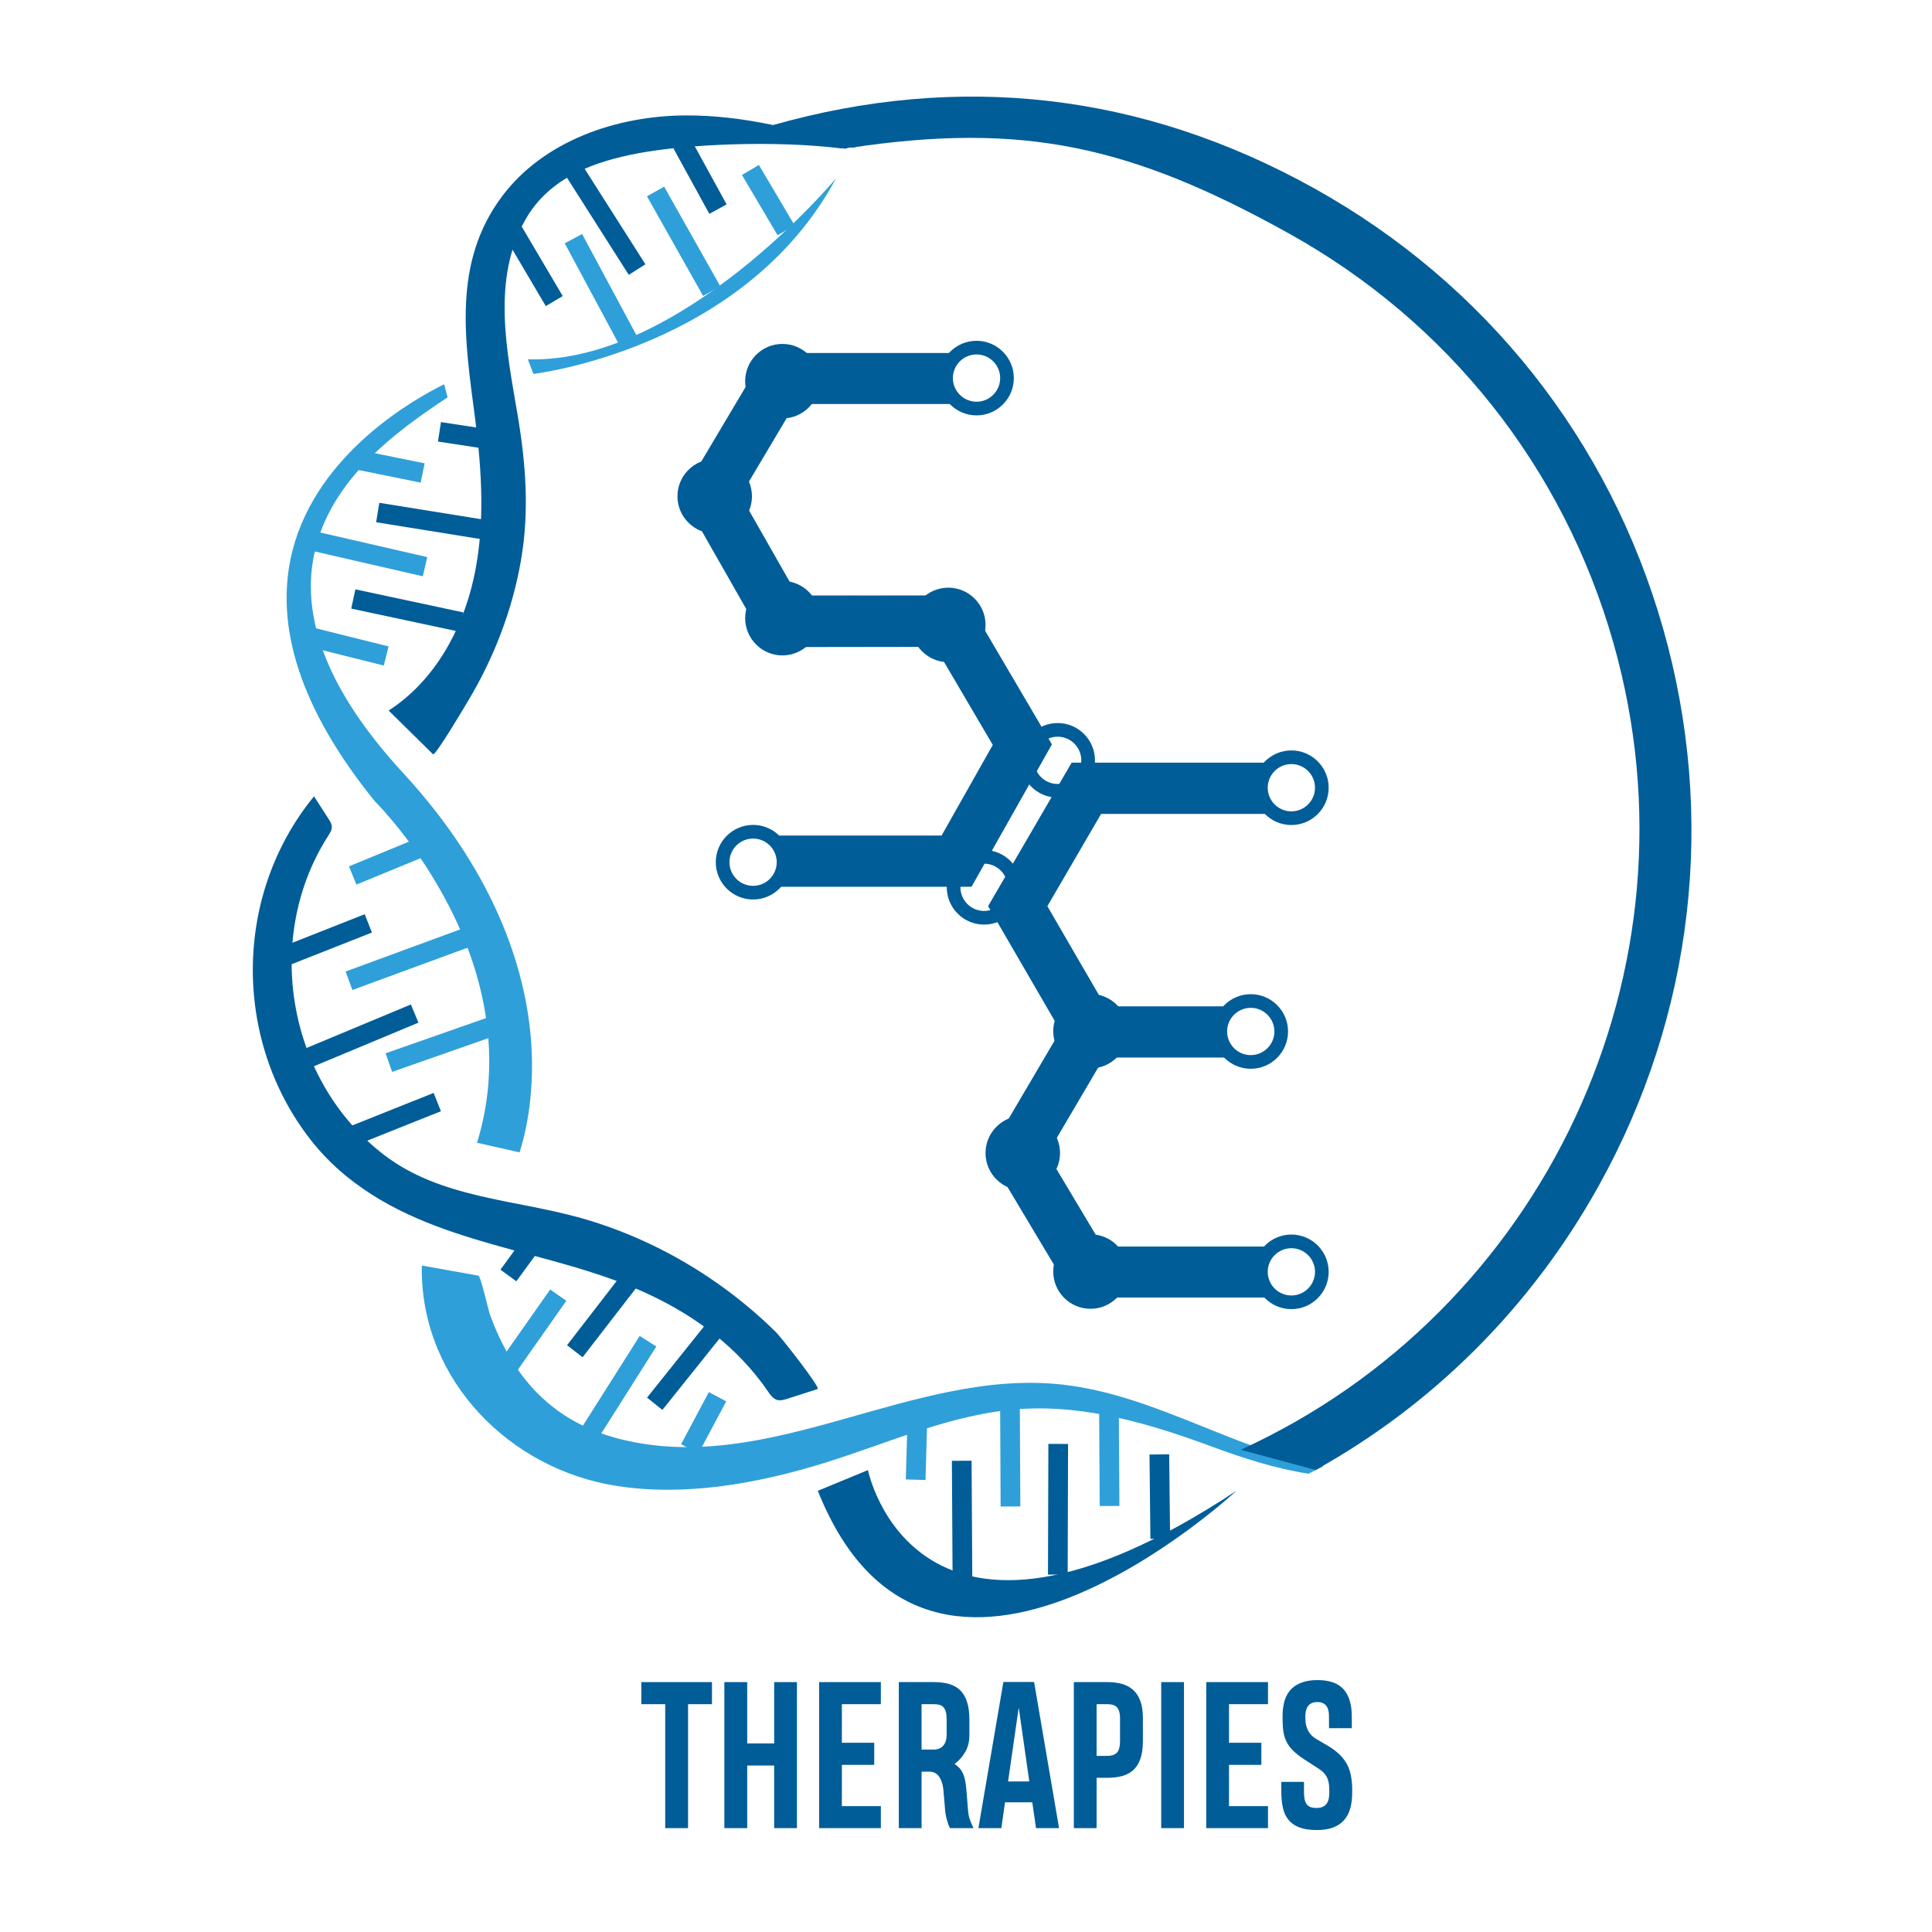 <?xml version="1.0" encoding="utf-8"?>
<!-- Generator: Adobe Illustrator 16.0.3, SVG Export Plug-In . SVG Version: 6.00 Build 0)  -->
<!DOCTYPE svg PUBLIC "-//W3C//DTD SVG 1.1//EN" "http://www.w3.org/Graphics/SVG/1.1/DTD/svg11.dtd">
<svg version="1.1" id="Layer_1" xmlns="http://www.w3.org/2000/svg" xmlns:xlink="http://www.w3.org/1999/xlink" x="0px" y="0px"
	 width="2000px" height="2000px" viewBox="0 0 2000 2000" enable-background="new 0 0 2000 2000" xml:space="preserve">
<g>
	<defs>
		<rect id="SVGID_1_" width="2000" height="2000"/>
	</defs>
	<clipPath id="SVGID_2_">
		<use xlink:href="#SVGID_1_"  overflow="visible"/>
	</clipPath>
	<g clip-path="url(#SVGID_2_)">
		<defs>
			<rect id="SVGID_3_" width="2000" height="2000"/>
		</defs>
		<clipPath id="SVGID_4_">
			<use xlink:href="#SVGID_3_"  overflow="visible"/>
		</clipPath>
		<path clip-path="url(#SVGID_4_)" fill="#005D98" d="M1399.779,1855.799c0,6.229-0.696,11.745-2.088,16.549
			c-1.392,4.805-3.578,8.846-6.561,12.126c-2.981,3.28-6.775,5.764-11.38,7.454c-4.606,1.688-10.122,2.534-16.549,2.534
			c-7.156,0-13.104-0.878-17.841-2.635c-4.738-1.754-8.517-4.322-11.33-7.701c-2.818-3.379-4.789-7.521-5.914-12.425
			c-1.128-4.902-1.689-10.501-1.689-16.798v-10.336h23.455v10.138c0,2.783,0.182,5.235,0.547,7.355
			c0.363,2.122,1.027,3.893,1.989,5.317c0.959,1.426,2.285,2.484,3.976,3.181c1.689,0.695,3.858,1.043,6.51,1.043
			c2.584,0,4.721-0.396,6.41-1.193c1.689-0.794,3.032-1.888,4.025-3.278c0.994-1.393,1.706-3.064,2.137-5.02
			s0.646-4.091,0.646-6.411v-1.192c0-2.849-0.149-5.417-0.447-7.703s-0.861-4.356-1.689-6.211c-0.828-1.856-1.954-3.563-3.379-5.12
			c-1.426-1.556-3.266-3.064-5.517-4.523l-14.313-9.241c-4.971-3.246-8.962-6.346-11.977-9.294
			c-3.016-2.948-5.336-6.046-6.959-9.293c-1.624-3.246-2.716-6.774-3.278-10.586c-0.564-3.81-0.846-8.199-0.846-13.17v-2.683
			c0-12.987,3.098-22.478,9.294-28.476c6.193-5.997,15.157-8.996,26.886-8.996c12.19,0,21.152,3.147,26.886,9.441
			c5.729,6.296,8.598,15.771,8.598,28.428v11.928h-23.557l-0.1-13.219c0-2.055-0.232-3.927-0.696-5.617
			c-0.463-1.688-1.158-3.146-2.086-4.373c-0.93-1.226-2.172-2.169-3.729-2.833c-1.557-0.661-3.429-0.993-5.615-0.993
			c-2.32,0-4.273,0.382-5.864,1.142c-1.591,0.763-2.866,1.839-3.826,3.23c-0.961,1.392-1.657,3.05-2.087,4.971
			c-0.433,1.922-0.614,4.009-0.547,6.261l0.099,2.883c0.065,3.91,1.01,7.621,2.833,11.132c1.822,3.513,4.555,6.33,8.2,8.449
			l12.821,7.554c4.704,2.849,8.613,5.813,11.729,8.895c3.114,3.082,5.599,6.378,7.454,9.892c1.854,3.512,3.181,7.289,3.976,11.33
			c0.795,4.042,1.26,8.415,1.393,13.12V1855.799z"/>
		<polygon clip-path="url(#SVGID_4_)" fill="#005D98" points="1248.702,1892.475 1248.702,1741.299 1312.611,1741.299 
			1312.611,1764.158 1272.258,1764.158 1272.258,1804.114 1305.753,1804.114 1305.753,1826.976 1272.258,1826.976 
			1272.258,1869.714 1312.611,1869.714 1312.611,1892.475 		"/>
		<rect x="1202.087" y="1741.299" clip-path="url(#SVGID_4_)" fill="#005D98" width="23.556" height="151.176"/>
		<path clip-path="url(#SVGID_4_)" fill="#005D98" d="M1183.103,1802.524c0,7.29-0.862,13.368-2.584,18.238
			c-1.724,4.87-4.192,8.765-7.405,11.679c-3.214,2.917-7.124,4.969-11.727,6.162c-4.607,1.193-9.791,1.789-15.557,1.789h-10.635
			v52.082h-23.556v-151.176h34.688c5.566,0,10.602,0.631,15.108,1.888c4.505,1.26,8.364,3.331,11.579,6.212
			c3.213,2.883,5.697,6.677,7.454,11.381c1.756,4.705,2.634,10.536,2.634,17.493V1802.524z M1159.447,1778.272
			c0-4.638-0.962-8.15-2.883-10.536c-1.922-2.385-5.301-3.578-10.137-3.578h-11.232v53.573h10.337c5.102,0,8.697-1.159,10.783-3.479
			c2.088-2.318,3.132-6.227,3.132-11.728V1778.272z"/>
		<path clip-path="url(#SVGID_4_)" fill="#005D98" d="M1038.686,1741.198h31.807l25.841,151.275h-23.854l-3.876-26.735h-28.227
			l-3.777,26.735h-23.755L1038.686,1741.198z M1043.556,1844.17h21.966l-10.933-76.532L1043.556,1844.17z"/>
		<path clip-path="url(#SVGID_4_)" fill="#005D98" d="M930.447,1892.474v-151.175h36.378c6.227,0,11.644,0.713,16.25,2.137
			c4.605,1.427,8.415,3.712,11.431,6.858c3.015,3.148,5.268,7.173,6.759,12.076c1.491,4.904,2.236,10.834,2.236,17.791v16.3
			c0,6.429-1.426,12.126-4.274,17.095c-2.85,4.971-6.527,9.112-11.033,12.426c1.988,1.392,3.679,2.85,5.069,4.373
			c1.391,1.524,2.567,3.313,3.529,5.366c0.96,2.056,1.722,4.491,2.286,7.306c0.562,2.816,1.01,6.213,1.342,10.188l1.69,20.872
			c0.33,4.11,1.075,7.621,2.235,10.536c1.159,2.917,2.303,5.534,3.43,7.852h-24.451c-0.265-0.528-0.63-1.374-1.094-2.533
			s-0.944-2.534-1.44-4.124c-0.497-1.592-0.962-3.331-1.392-5.22c-0.431-1.888-0.745-3.826-0.944-5.813l-1.789-21.071
			c-0.332-3.777-0.978-6.94-1.938-9.492c-0.962-2.55-2.105-4.588-3.43-6.112c-1.325-1.523-2.799-2.601-4.422-3.231
			c-1.625-0.628-3.23-0.91-4.821-0.845h-8.05v58.442H930.447z M979.945,1779.863c0-3.182-0.283-5.781-0.845-7.802
			c-0.563-2.021-1.409-3.628-2.534-4.821c-1.128-1.193-2.502-2.004-4.125-2.436c-1.624-0.43-3.529-0.646-5.715-0.646h-12.722v47.012
			h12.522c2.253,0,4.225-0.38,5.915-1.142c1.689-0.762,3.081-1.806,4.174-3.132c1.094-1.325,1.922-2.883,2.485-4.671
			c0.562-1.789,0.845-3.711,0.845-5.766V1779.863z"/>
		<polygon clip-path="url(#SVGID_4_)" fill="#005D98" points="847.952,1892.475 847.952,1741.299 911.86,1741.299 911.86,1764.158 
			871.507,1764.158 871.507,1804.114 905.002,1804.114 905.002,1826.976 871.507,1826.976 871.507,1869.714 911.86,1869.714 
			911.86,1892.475 		"/>
		<polygon clip-path="url(#SVGID_4_)" fill="#005D98" points="749.851,1892.475 749.851,1741.299 773.506,1741.299 
			773.506,1804.811 801.435,1804.811 801.435,1741.299 824.991,1741.299 824.991,1892.475 801.435,1892.475 801.435,1827.671 
			773.506,1827.671 773.506,1892.475 		"/>
		<polygon clip-path="url(#SVGID_4_)" fill="#005D98" points="712.28,1764.159 712.28,1892.475 688.625,1892.475 688.625,1764.159 
			663.876,1764.159 663.876,1741.299 737.029,1741.299 737.029,1764.159 		"/>
		<path clip-path="url(#SVGID_4_)" fill="#005D98" d="M874.997,153.912c1.863-0.619,3.799-1.081,5.825-1.192
			c1.762-0.096,3.532-0.14,5.305-0.143c-57.503-18.055-116.159-33.337-176.187-33.092c-71.752,0.293-146.981,26.231-190.089,83.588
			c-51.873,69.024-38.516,149.79-28.185,228.982c7.213,55.276,10.772,111.933-1.233,166.369
			c-12.005,54.437-41.246,106.926-88.095,137.136c15.308,15.085,30.615,30.169,45.924,45.253
			c2.267,2.235,33.212-50.114,35.977-54.709c26.825-44.566,45.915-93.913,54.917-145.19c9.065-51.628,5.174-101.431-3.551-152.706
			c-11.22-65.924-26.717-140.021,8.689-201.536c24.635-42.804,70.378-59.391,116.486-68.031c51.29-9.613,142.249-13.346,209.61-5.07
			C871.918,153.526,873.462,153.682,874.997,153.912"/>
		<path clip-path="url(#SVGID_4_)" fill="#2F9FD9" d="M493.798,1182.973c23.967-77.372,13.825-162.222-29.53-246.015
			c-32.564-62.948-72.143-103.438-76.496-107.794c-76.086-94.03-104.715-181.1-85.081-258.785
			c25.591-101.266,126.895-157.757,157.11-172.591l3.559,13.526c-49.562,33.033-129.813,87.729-140.437,176.442
			c-7.736,64.62,23.943,136.001,94.164,212.16c101.406,109.986,128.205,212.703,132.824,279.508
			c3.946,56.992-7.116,98.309-12.089,113.52L493.798,1182.973z"/>
		<path clip-path="url(#SVGID_4_)" fill="#005D98" d="M809.47,1449.442c-1.615,0.237-3.232,0.245-4.81-0.178
			c-4.341-1.166-7.164-5.216-9.704-8.924c-30.919-45.138-74.572-77.727-123.781-100.663
			c-101.706-47.402-222.648-48.819-312.425-121.883c-13.916-11.325-26.556-24.186-37.569-38.354
			c-80.467-103.52-79.358-253.464,3.896-355.093c5.038,7.831,10.074,15.662,15.11,23.492c1.601,2.49,3.255,5.146,3.328,8.105
			c0.082,3.332-1.849,6.335-3.652,9.139c-67.816,105.487-42.514,253.969,57.988,330.684
			c58.557,44.696,134.887,45.819,203.175,65.032c50.456,14.196,98.319,37.292,141.202,67.389
			c21.832,15.322,42.47,32.455,61.4,51.251c5.02,4.985,46.285,57.389,42.781,58.511c-10.484,3.357-20.968,6.716-31.451,10.073
			C813.172,1448.597,811.323,1449.171,809.47,1449.442"/>
		<path clip-path="url(#SVGID_4_)" fill="#005D98" d="M846.607,1543.269l51.906-21.439c0,0,48.522,241.477,381.398,21.439
			C1279.911,1543.269,963.96,1837.78,846.607,1543.269"/>
		<path clip-path="url(#SVGID_4_)" fill="#2F9FD9" d="M865.414,184.678c0,0-159.856,191.828-318.961,187.314l5.732,15.078
			C552.185,387.07,770.251,361.837,865.414,184.678"/>
		<path clip-path="url(#SVGID_4_)" fill="#2F9FD9" d="M1369.936,1517.991c-33.604-6.552-66.653-18.187-98.588-30.757
			c-55.984-22.036-111.82-47.341-171.625-53.924c-156.007-17.17-302.075,95.642-457.897,56.376
			c-69.747-17.577-111.194-63.806-134.789-129.366c-1.511-4.2-9.457-39.232-11.736-39.722c-0.009-0.002-58.678-10.533-58.678-10.533
			v5.268c0.607,114.688,91.737,205.803,201.777,222.9c71.851,11.164,147.213-2.729,215.984-24.099
			c66.35-20.619,131.074-50.68,201.272-55.477c68.864-4.705,136.157,15.66,200.007,39.261
			c31.732,11.729,65.068,22.481,98.908,27.656C1359.645,1522.947,1364.759,1520.397,1369.936,1517.991"/>
		<path clip-path="url(#SVGID_4_)" fill="#005D98" d="M1284.331,1500.776c312.034-142.172,482.46-495.709,385.819-835.366
			c-51.596-181.343-170.726-331.739-335.438-423.484c-164.714-91.744-276.464-115.461-453.236-89.118l-82.538-22.99
			c195.098-55.513,384.622-33.389,561.835,65.318c177.209,98.708,305.381,260.514,360.892,455.617
			c55.512,195.104,31.723,400.147-66.984,577.359c-69.658,125.062-170.744,225.697-292.78,293.609"/>
		
			<rect x="685.886" y="172.293" transform="matrix(0.481 0.877 -0.877 0.481 536.255 -540.531)" clip-path="url(#SVGID_4_)" fill="#005D98" width="77.208" height="20.388"/>
		
			<rect x="561.564" y="214.796" transform="matrix(0.537 0.844 -0.844 0.537 479.368 -423.352)" clip-path="url(#SVGID_4_)" fill="#005D98" width="127.516" height="20.386"/>
		
			<rect x="507.923" y="264.07" transform="matrix(0.508 0.861 -0.861 0.508 507.512 -340.174)" clip-path="url(#SVGID_4_)" fill="#005D98" width="87.344" height="20.388"/>
		
			<rect x="454.621" y="440.544" transform="matrix(0.989 0.151 -0.151 0.989 73.382 -67.4)" clip-path="url(#SVGID_4_)" fill="#005D98" width="54.026" height="20.388"/>
		
			<rect x="390.232" y="529.993" transform="matrix(0.987 0.159 -0.159 0.987 91.747 -64.648)" clip-path="url(#SVGID_4_)" fill="#005D98" width="118.109" height="20.389"/>
		
			<rect x="364.171" y="621.869" transform="matrix(0.978 0.209 -0.209 0.978 141.694 -74.212)" clip-path="url(#SVGID_4_)" fill="#005D98" width="114.303" height="20.386"/>
		
			<rect x="328.131" y="926.914" transform="matrix(0.367 0.93 -0.93 0.367 1119.146 301.052)" clip-path="url(#SVGID_4_)" fill="#005D98" width="20.385" height="92.197"/>
		
			<rect x="362.337" y="1011.349" transform="matrix(0.385 0.923 -0.923 0.385 1219.294 316.014)" clip-path="url(#SVGID_4_)" fill="#005D98" width="20.385" height="123.081"/>
		
			<rect x="398.061" y="1110.318" transform="matrix(0.371 0.929 -0.929 0.371 1332.694 349.663)" clip-path="url(#SVGID_4_)" fill="#005D98" width="20.387" height="96.394"/>
		
			<rect x="526.848" y="1288.676" transform="matrix(0.808 0.59 -0.59 0.808 873.006 -65.565)" clip-path="url(#SVGID_4_)" fill="#005D98" width="20.387" height="34.457"/>
		
			<rect x="614.24" y="1313.605" transform="matrix(0.791 0.611 -0.611 0.791 962.402 -97.731)" clip-path="url(#SVGID_4_)" fill="#005D98" width="20.385" height="95.998"/>
		
			<rect x="699.688" y="1362.735" transform="matrix(0.781 0.625 -0.625 0.781 1038.273 -133.795)" clip-path="url(#SVGID_4_)" fill="#005D98" width="20.386" height="101.156"/>
		
			<rect x="935.624" y="1562.855" transform="matrix(0.006 1 -1 0.006 2563.017 567.118)" clip-path="url(#SVGID_4_)" fill="#005D98" width="121.119" height="20.387"/>
		
			<rect x="1085.485" y="1494.437" transform="matrix(1 0.003 -0.003 1 4.269 -2.986)" clip-path="url(#SVGID_4_)" fill="#005D98" width="20.388" height="135.317"/>
		
			<rect x="1157.219" y="1539.16" transform="matrix(0.011 1 -1 0.011 2736.769 331.358)" clip-path="url(#SVGID_4_)" fill="#005D98" width="87.271" height="20.389"/>
		
			<rect x="759.298" y="196.72" transform="matrix(0.509 0.861 -0.861 0.509 568.509 -583.125)" clip-path="url(#SVGID_4_)" fill="#2F9FD9" width="72.493" height="20.385"/>
		
			<rect x="648.815" y="239.633" transform="matrix(0.491 0.871 -0.871 0.491 577.663 -489.555)" clip-path="url(#SVGID_4_)" fill="#2F9FD9" width="118.362" height="20.388"/>
		
			<rect x="562.529" y="289.41" transform="matrix(0.473 0.881 -0.881 0.473 591.479 -390.242)" clip-path="url(#SVGID_4_)" fill="#2F9FD9" width="119.233" height="20.387"/>
		
			<rect x="370.124" y="472.767" transform="matrix(0.98 0.199 -0.199 0.98 104.357 -70.845)" clip-path="url(#SVGID_4_)" fill="#2F9FD9" width="67.94" height="20.385"/>
		
			<rect x="325.383" y="563.283" transform="matrix(0.975 0.224 -0.224 0.975 138.303 -71.321)" clip-path="url(#SVGID_4_)" fill="#2F9FD9" width="115.784" height="20.387"/>
		
			<rect x="321.579" y="659.584" transform="matrix(0.97 0.242 -0.242 0.97 173.215 -67.585)" clip-path="url(#SVGID_4_)" fill="#2F9FD9" width="79.093" height="20.387"/>
		
			<rect x="389.908" y="853.524" transform="matrix(0.381 0.925 -0.925 0.381 1072.153 182.173)" clip-path="url(#SVGID_4_)" fill="#2F9FD9" width="20.388" height="75.647"/>
		
			<rect x="414.552" y="925.085" transform="matrix(0.345 0.939 -0.939 0.345 1209.274 251.027)" clip-path="url(#SVGID_4_)" fill="#2F9FD9" width="20.385" height="134.053"/>
		
			<rect x="446.711" y="1023.873" transform="matrix(0.331 0.944 -0.944 0.331 1325.655 291.964)" clip-path="url(#SVGID_4_)" fill="#2F9FD9" width="20.386" height="114.2"/>
		
			<rect x="538.392" y="1331.681" transform="matrix(0.818 0.575 -0.575 0.818 894.888 -64.024)" clip-path="url(#SVGID_4_)" fill="#2F9FD9" width="20.389" height="100.021"/>
		
			<rect x="628.1" y="1378.852" transform="matrix(0.845 0.535 -0.535 0.845 869.148 -118.195)" clip-path="url(#SVGID_4_)" fill="#2F9FD9" width="20.387" height="120.21"/>
		
			<rect x="718.09" y="1443.261" transform="matrix(0.882 0.47 -0.47 0.882 778.768 -169.342)" clip-path="url(#SVGID_4_)" fill="#2F9FD9" width="20.386" height="61.186"/>
		
			<rect x="937.562" y="1473.842" transform="matrix(1 0.029 -0.029 1 44.529 -27.179)" clip-path="url(#SVGID_4_)" fill="#2F9FD9" width="20.389" height="57.657"/>
		
			<rect x="990.915" y="1494.492" transform="matrix(0.005 1 -1 0.005 2545.227 451.054)" clip-path="url(#SVGID_4_)" fill="#2F9FD9" width="110.022" height="20.388"/>
		
			<rect x="1098.961" y="1499.289" transform="matrix(0.006 1 -1 0.006 2650.915 352.791)" clip-path="url(#SVGID_4_)" fill="#2F9FD9" width="98.171" height="20.387"/>
		<path clip-path="url(#SVGID_4_)" fill="#005D98" d="M1010.895,430.008c-21.292,0-38.613-17.321-38.613-38.613
			c0-21.29,17.322-38.612,38.613-38.612c21.289,0,38.612,17.322,38.612,38.612C1049.507,412.688,1032.184,430.008,1010.895,430.008
			 M1010.895,366.926c-13.494,0-24.47,10.977-24.47,24.469c0,13.493,10.976,24.47,24.47,24.47c13.492,0,24.469-10.977,24.469-24.47
			C1035.363,377.903,1024.387,366.926,1010.895,366.926"/>
		<path clip-path="url(#SVGID_4_)" fill="#005D98" d="M779.592,931.163c-21.291,0-38.613-17.321-38.613-38.613
			c0-21.29,17.322-38.612,38.613-38.612c21.29,0,38.613,17.322,38.613,38.612C818.205,913.842,800.882,931.163,779.592,931.163
			 M779.592,868.081c-13.493,0-24.469,10.978-24.469,24.469c0,13.493,10.976,24.47,24.469,24.47
			c13.493,0,24.469-10.977,24.469-24.47C804.061,879.059,793.085,868.081,779.592,868.081"/>
		<path clip-path="url(#SVGID_4_)" fill="#005D98" d="M1336.82,1355.218c-21.291,0-38.613-17.321-38.613-38.613
			c0-21.29,17.322-38.612,38.613-38.612s38.613,17.322,38.613,38.612C1375.434,1337.896,1358.111,1355.218,1336.82,1355.218
			 M1336.82,1292.136c-13.493,0-24.469,10.977-24.469,24.469c0,13.493,10.976,24.47,24.469,24.47s24.469-10.977,24.469-24.47
			C1361.289,1303.112,1350.313,1292.136,1336.82,1292.136"/>
		<path clip-path="url(#SVGID_4_)" fill="#005D98" d="M1294.766,1106.393c-21.291,0-38.613-17.321-38.613-38.613
			c0-21.29,17.322-38.612,38.613-38.612s38.612,17.322,38.612,38.612C1333.378,1089.071,1316.057,1106.393,1294.766,1106.393
			 M1294.766,1043.311c-13.493,0-24.47,10.977-24.47,24.469c0,13.493,10.977,24.47,24.47,24.47c13.492,0,24.469-10.977,24.469-24.47
			C1319.234,1054.287,1308.258,1043.311,1294.766,1043.311"/>
		<path clip-path="url(#SVGID_4_)" fill="#005D98" d="M1336.82,854.063c-21.291,0-38.613-17.321-38.613-38.613
			c0-21.29,17.322-38.612,38.613-38.612s38.613,17.322,38.613,38.612C1375.434,836.741,1358.111,854.063,1336.82,854.063
			 M1336.82,790.98c-13.493,0-24.469,10.977-24.469,24.469c0,13.493,10.976,24.47,24.469,24.47s24.469-10.977,24.469-24.47
			C1361.289,801.957,1350.313,790.98,1336.82,790.98"/>
		<path clip-path="url(#SVGID_4_)" fill="#005D98" d="M1094.889,825.709c-21.291,0-38.612-17.321-38.612-38.613
			c0-21.29,17.321-38.612,38.612-38.612c21.29,0,38.613,17.322,38.613,38.612C1133.502,808.388,1116.179,825.709,1094.889,825.709
			 M1094.889,762.627c-13.492,0-24.469,10.977-24.469,24.469c0,13.493,10.977,24.47,24.469,24.47c13.493,0,24.47-10.977,24.47-24.47
			C1119.358,773.604,1108.382,762.627,1094.889,762.627"/>
		<path clip-path="url(#SVGID_4_)" fill="#005D98" d="M1018.711,957.148c-21.292,0-38.613-17.321-38.613-38.613
			c0-21.29,17.322-38.612,38.613-38.612c21.289,0,38.612,17.322,38.612,38.612C1057.323,939.827,1040,957.148,1018.711,957.148
			 M1018.711,894.066c-13.493,0-24.47,10.977-24.47,24.469c0,13.493,10.977,24.47,24.47,24.47c13.492,0,24.469-10.977,24.469-24.47
			C1043.18,905.043,1032.203,894.066,1018.711,894.066"/>
		<path clip-path="url(#SVGID_4_)" fill="#005D98" d="M846.748,394.588c0,20.323-16.476,36.799-36.799,36.799
			c-20.323,0-36.797-16.476-36.797-36.799c0-20.323,16.474-36.798,36.797-36.798C830.272,357.79,846.748,374.265,846.748,394.588"/>
		<path clip-path="url(#SVGID_4_)" fill="#005D98" d="M809.95,433.154c-21.265,0-38.566-17.301-38.566-38.566
			c0-21.265,17.301-38.565,38.566-38.565c21.266,0,38.567,17.301,38.567,38.565C848.517,415.853,831.216,433.154,809.95,433.154
			 M809.95,359.558c-19.315,0-35.03,15.714-35.03,35.03c0,19.316,15.715,35.031,35.03,35.031c19.316,0,35.031-15.715,35.031-35.031
			C844.98,375.272,829.266,359.558,809.95,359.558"/>
		<path clip-path="url(#SVGID_4_)" fill="#005D98" d="M1018.473,646.918c0,20.323-16.477,36.798-36.798,36.798
			c-20.323,0-36.798-16.475-36.798-36.798s16.475-36.799,36.798-36.799C1001.996,610.119,1018.473,626.595,1018.473,646.918"/>
		<path clip-path="url(#SVGID_4_)" fill="#005D98" d="M981.674,685.484c-21.266,0-38.567-17.301-38.567-38.566
			c0-21.266,17.301-38.567,38.567-38.567c21.265,0,38.565,17.301,38.565,38.567C1020.239,668.184,1002.939,685.484,981.674,685.484
			 M981.674,611.888c-19.316,0-35.031,15.714-35.031,35.031c0,19.315,15.715,35.03,35.031,35.03c19.315,0,35.03-15.715,35.03-35.03
			C1016.704,627.602,1000.989,611.888,981.674,611.888"/>
		<path clip-path="url(#SVGID_4_)" fill="#005D98" d="M1165.665,1067.467c0,20.323-16.477,36.8-36.8,36.8
			c-20.322,0-36.797-16.477-36.797-36.8c0-20.322,16.475-36.798,36.797-36.798
			C1149.188,1030.669,1165.665,1047.145,1165.665,1067.467"/>
		<path clip-path="url(#SVGID_4_)" fill="#005D98" d="M1128.866,1106.033c-21.265,0-38.565-17.301-38.565-38.565
			c0-21.266,17.301-38.566,38.565-38.566c21.267,0,38.567,17.301,38.567,38.566
			C1167.434,1088.732,1150.133,1106.033,1128.866,1106.033 M1128.866,1032.438c-19.315,0-35.03,15.714-35.03,35.03
			c0,19.315,15.715,35.03,35.03,35.03c19.316,0,35.031-15.715,35.031-35.03C1163.897,1048.151,1148.183,1032.438,1128.866,1032.438"
			/>
		<path clip-path="url(#SVGID_4_)" fill="#005D98" d="M1095.572,1193.633c0,20.322-16.475,36.798-36.798,36.798
			c-20.322,0-36.797-16.476-36.797-36.798c0-20.323,16.475-36.799,36.797-36.799
			C1079.098,1156.834,1095.572,1173.31,1095.572,1193.633"/>
		<path clip-path="url(#SVGID_4_)" fill="#005D98" d="M1058.774,1232.197c-21.265,0-38.564-17.3-38.564-38.564
			c0-21.266,17.3-38.566,38.564-38.566c21.266,0,38.566,17.301,38.566,38.566C1097.341,1214.897,1080.04,1232.197,1058.774,1232.197
			 M1058.774,1158.603c-19.314,0-35.029,15.714-35.029,35.03c0,19.314,15.715,35.028,35.029,35.028
			c19.315,0,35.03-15.714,35.03-35.028C1093.805,1174.316,1078.09,1158.603,1058.774,1158.603"/>
		<path clip-path="url(#SVGID_4_)" fill="#005D98" d="M1165.665,1316.292c0,20.323-16.477,36.8-36.8,36.8
			c-20.322,0-36.797-16.477-36.797-36.8c0-20.322,16.475-36.798,36.797-36.798
			C1149.188,1279.494,1165.665,1295.97,1165.665,1316.292"/>
		<path clip-path="url(#SVGID_4_)" fill="#005D98" d="M1128.866,1354.858c-21.265,0-38.565-17.3-38.565-38.565
			s17.301-38.566,38.565-38.566c21.267,0,38.567,17.301,38.567,38.566S1150.133,1354.858,1128.866,1354.858 M1128.866,1281.263
			c-19.315,0-35.03,15.715-35.03,35.03s15.715,35.03,35.03,35.03c19.316,0,35.031-15.715,35.031-35.03
			S1148.183,1281.263,1128.866,1281.263"/>
		<path clip-path="url(#SVGID_4_)" fill="#005D98" d="M776.656,513.744c0,20.323-16.475,36.798-36.798,36.798
			c-20.323,0-36.798-16.475-36.798-36.798c0-20.323,16.475-36.799,36.798-36.799C760.181,476.945,776.656,493.421,776.656,513.744"
			/>
		<path clip-path="url(#SVGID_4_)" fill="#005D98" d="M739.858,552.311c-21.266,0-38.567-17.301-38.567-38.566
			c0-21.266,17.301-38.567,38.567-38.567c21.265,0,38.565,17.301,38.565,38.567C778.423,535.01,761.123,552.311,739.858,552.311
			 M739.858,478.713c-19.316,0-35.031,15.714-35.031,35.031c0,19.315,15.715,35.03,35.031,35.03c19.315,0,35.03-15.715,35.03-35.03
			C774.888,494.428,759.173,478.713,739.858,478.713"/>
		<path clip-path="url(#SVGID_4_)" fill="#005D98" d="M846.748,639.909c0,20.323-16.476,36.798-36.799,36.798
			c-20.323,0-36.797-16.475-36.797-36.798c0-20.323,16.474-36.799,36.797-36.799C830.272,603.11,846.748,619.586,846.748,639.909"/>
		<path clip-path="url(#SVGID_4_)" fill="#005D98" d="M809.95,678.476c-21.265,0-38.566-17.301-38.566-38.566
			c0-21.266,17.301-38.566,38.566-38.566c21.266,0,38.567,17.301,38.567,38.566C848.517,661.174,831.216,678.476,809.95,678.476
			 M809.95,604.878c-19.315,0-35.03,15.715-35.03,35.031s15.715,35.03,35.03,35.03c19.316,0,35.031-15.715,35.031-35.03
			S829.266,604.878,809.95,604.878"/>
		<defs>
			<filter id="Adobe_OpacityMaskFilter" filterUnits="userSpaceOnUse" x="705.289" y="365.208" width="604.904" height="978.252">
				
					<feColorMatrix  type="matrix" values="-1 0 0 0 1  0 -1 0 0 1  0 0 -1 0 1  0 0 0 1 0" color-interpolation-filters="sRGB" result="source"/>
				<feFlood  style="flood-color:white;flood-opacity:1" result="back"/>
				<feBlend  in="source" in2="back" mode="normal"/>
			</filter>
		</defs>
		<mask maskUnits="userSpaceOnUse" x="705.289" y="365.208" width="604.904" height="978.252" id="SVGID_5_">
			<g filter="url(#Adobe_OpacityMaskFilter)">
				<rect x="705.289" y="365.208" clip-path="url(#SVGID_4_)" width="604.904" height="978.252"/>
				<g enable-background="new    ">
					<g>
						<defs>
							<rect id="SVGID_6_" x="705.289" y="365.21" width="604.9" height="978.25"/>
						</defs>
						<clipPath id="SVGID_7_" clip-path="url(#SVGID_4_)">
							<use xlink:href="#SVGID_6_"  overflow="visible"/>
						</clipPath>
						
							<line clip-path="url(#SVGID_7_)" fill="none" stroke="#000000" stroke-miterlimit="10" x1="661.838" y1="513.744" x2="779.592" y2="327.046"/>
						
							<line clip-path="url(#SVGID_7_)" fill="none" stroke="#000000" stroke-miterlimit="10" x1="1067.398" y1="327.046" x2="1443.461" y2="748.483"/>
						
							<line clip-path="url(#SVGID_7_)" fill="none" stroke="#000000" stroke-miterlimit="10" x1="1012.844" y1="1367.452" x2="659.352" y2="918.536"/>
						<path clip-path="url(#SVGID_7_)" fill="#FFFFFF" d="M1124.364,786.563c0,15.73-12.752,28.483-28.483,28.483
							c-15.73,0-28.482-12.753-28.482-28.483c0-15.731,12.752-28.483,28.482-28.483
							C1111.612,758.081,1124.364,770.833,1124.364,786.563"/>
						<path clip-path="url(#SVGID_7_)" fill="#FFFFFF" d="M1045.594,918.372c0,15.731-12.753,28.483-28.483,28.483
							s-28.483-12.752-28.483-28.483s12.753-28.483,28.483-28.483S1045.594,902.641,1045.594,918.372"/>
					</g>
				</g>
			</g>
		</mask>
		<g clip-path="url(#SVGID_4_)" mask="url(#SVGID_5_)">
			<g>
				<defs>
					<rect id="SVGID_8_" x="705.289" y="365.21" width="604.9" height="978.25"/>
				</defs>
				<clipPath id="SVGID_9_">
					<use xlink:href="#SVGID_8_"  overflow="visible"/>
				</clipPath>
				<polygon clip-path="url(#SVGID_9_)" fill="#005D98" points="982.615,669.605 794.752,669.485 705.29,512.519 792.874,365.208 
					984.896,365.208 984.896,418.246 823.042,418.246 766.658,513.082 825.583,616.467 982.649,616.568 				"/>
				<polygon clip-path="url(#SVGID_9_)" fill="#005D98" points="1005.708,917.979 805.745,917.979 805.745,864.941 974.748,864.941 
					1027.726,771.127 968.068,669.627 810.144,669.854 810.068,616.816 998.39,616.545 1088.934,770.598 				"/>
				<polygon clip-path="url(#SVGID_9_)" fill="#005D98" points="1105.108,1079.729 1022.886,938.037 1109.373,789.51 
					1310.193,789.51 1310.193,842.548 1139.864,842.548 1084.233,938.083 1150.982,1053.11 				"/>
				<polygon clip-path="url(#SVGID_9_)" fill="#005D98" points="1309.604,1343.46 1111.521,1343.46 1022.586,1194.735 
					1112.594,1041.734 1268.352,1041.734 1268.352,1094.771 1142.927,1094.771 1084.25,1194.515 1141.601,1290.422 
					1309.604,1290.422 				"/>
			</g>
		</g>
	</g>
</g>
</svg>
